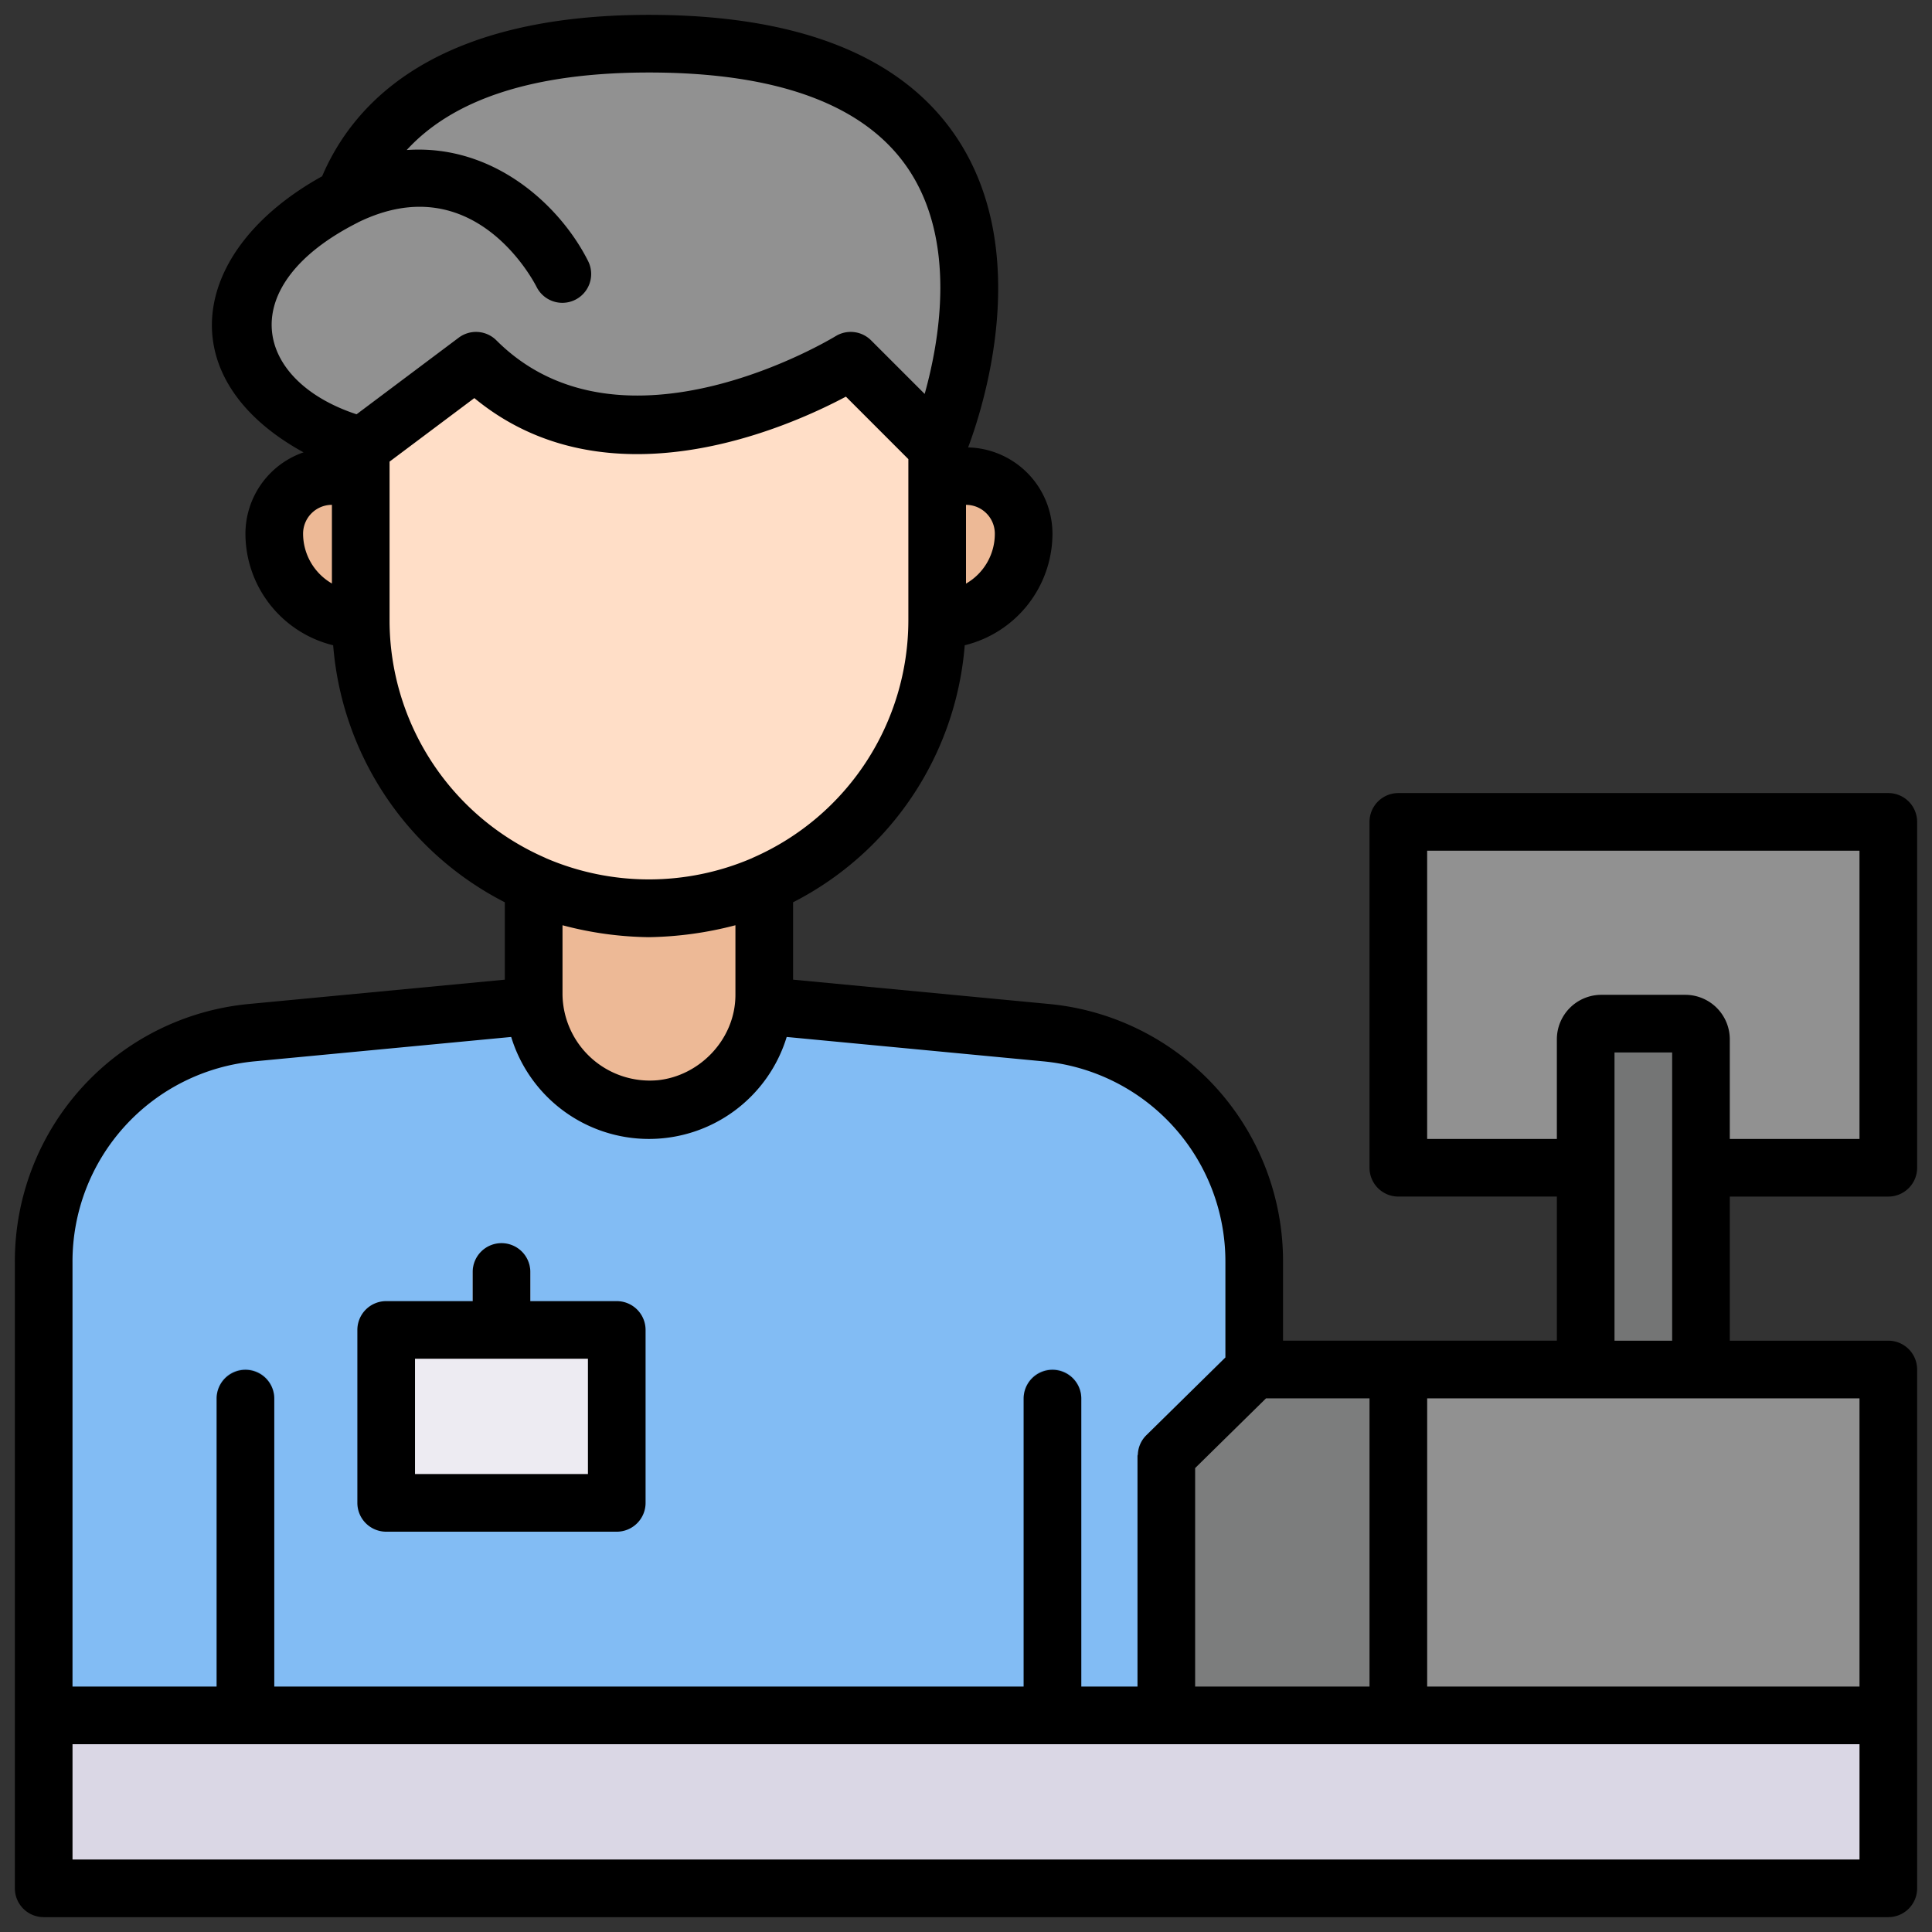 <svg id="Layer_1" height="512" viewBox="0 0 520 520" width="512" xmlns="http://www.w3.org/2000/svg" data-name="Layer 1"><rect x="0" y="0" width="520" height="520" fill="#333333" stroke="none"/><path d="m376.357 368.618h131.89v93.086h-131.89z" fill="#919191"/><rect fill="#919191" height="93.091" rx="15.515" width="131.878" x="376.363" y="221.212"/><path d="m457.813 279.717v88.9h-31.022v-88.9a4.205 4.205 0 0 1 4.209-4.206h22.609a4.219 4.219 0 0 1 4.204 4.206z" fill="#747575"/><path d="m252.229 120.361v46.539a77.575 77.575 0 1 1 -155.15 0v-46.539l31.042-23.261c38.783 38.782 100.847 0 100.847 0z" fill="#ffdec7"/><path d="m337.576 339.67v122.03h-325.818v-122.03a62.076 62.076 0 0 1 56.165-61.75l75.869-7.215h61.75l75.869 7.215a62.076 62.076 0 0 1 56.165 61.75z" fill="#82bcf4"/><path d="m66.057 469.462a7.755 7.755 0 0 1 -7.757-7.762v-85.329a7.758 7.758 0 1 1 15.515 0v85.329a7.756 7.756 0 0 1 -7.758 7.762z" fill="#5b9ad8"/><path d="m283.269 469.462a7.756 7.756 0 0 1 -7.758-7.758v-85.333a7.758 7.758 0 1 1 15.515 0v85.329a7.755 7.755 0 0 1 -7.757 7.762z" fill="#5b9ad8"/><path d="m252.242 120.364-23.272-23.273s-62.061 38.788-100.848 0l-31.031 23.273c-47.98-19.087-35.323-51.932-4.266-67.413a54.368 54.368 0 0 1 11.946-19.084c12.723-12.955 34.289-22.109 69.9-22.109 124.35 0 77.571 108.606 77.571 108.606z" fill="#919191"/><path d="m275.511 143.643a23.268 23.268 0 0 1 -23.282 23.257v-38.779h7.76a15.525 15.525 0 0 1 15.522 15.522z" fill="#edb996"/><path d="m97.079 128.121v38.779a23.256 23.256 0 0 1 -23.261-23.261 15.509 15.509 0 0 1 15.521-15.522z" fill="#edb996"/><path d="m134.978 365.712a7.756 7.756 0 0 1 -7.758-7.758v-15.515a7.758 7.758 0 0 1 15.515 0v15.515a7.755 7.755 0 0 1 -7.757 7.758z" fill="#dad7e5"/><path d="m103.956 357.955h62.043v46.543h-62.043z" fill="#edebf2"/><path d="m205.686 238.012v29.759c0 1.01-.063 1.935-.147 2.945a31.014 31.014 0 0 1 -61.749 0c-.084-1.01-.168-1.935-.168-2.945v-29.759a77.577 77.577 0 0 0 62.064 0z" fill="#edb996"/><path d="m11.754 461.704h496.493v46.543h-496.493z" fill="#dad7e5"/><path d="m376.357 368.618v93.086h-62.443v-69.825l23.661-23.261z" fill="#7c7d7d"/><path d="m103.942 412.258h62.058a7.758 7.758 0 0 0 7.757-7.758v-46.545a7.757 7.757 0 0 0 -7.757-7.755h-23.262v-7.76a7.758 7.758 0 1 0 -15.515 0v7.76h-23.281a7.757 7.757 0 0 0 -7.757 7.758v46.542a7.758 7.758 0 0 0 7.757 7.758zm7.758-46.546h46.545v31.031h-46.545z"/><path d="m508.242 322.06a7.757 7.757 0 0 0 7.758-7.76v-93.088a7.757 7.757 0 0 0 -7.758-7.757h-131.878a7.758 7.758 0 0 0 -7.758 7.757v93.088a7.758 7.758 0 0 0 7.758 7.757h42.667v38.788h-73.7v-21.17a69.542 69.542 0 0 0 -63.189-69.47l-68.684-6.53v-20.823a85.248 85.248 0 0 0 46.2-69.176 30.972 30.972 0 0 0 23.614-30.039 23.278 23.278 0 0 0 -22.7-23.214c4.28-11.423 17.309-52.423-2.898-83.123-14.562-22.1-42.481-33.3-83.006-33.3-56.739 0-79.213 22.963-87.968 43.443-35.874 19.888-41.2 54.436-5 74.307a23.2 23.2 0 0 0 -15.641 21.887 30.973 30.973 0 0 0 23.614 30.039 85.248 85.248 0 0 0 46.2 69.176v20.826l-68.71 6.53a69.545 69.545 0 0 0 -63.163 69.47v168.564a7.758 7.758 0 0 0 7.759 7.758h496.483a7.757 7.757 0 0 0 7.758-7.758v-139.636a7.758 7.758 0 0 0 -7.758-7.758h-42.666v-38.788zm-124.12-15.515v-77.575h116.363v77.575h-34.909v-26.825a11.985 11.985 0 0 0 -11.97-11.962h-22.613a11.977 11.977 0 0 0 -11.962 11.962v26.825zm-15.516 147.394h-46.933v-58.807l9.651-9.493 9.433-9.276h27.849zm-170.666-204.908v18.727c0 12.006-9.7 21.89-21 22.992a23.5 23.5 0 0 1 -25.54-22.992v-18.727a94.511 94.511 0 0 0 23.273 3.211 97.316 97.316 0 0 0 23.267-3.211zm69.818-105.394a15.446 15.446 0 0 1 -7.758 13.444v-21.2a7.757 7.757 0 0 1 7.758 7.756zm-171.472-83.727c.023-.012.038-.035.061-.047 31.263-15.327 47.431 16.075 48.105 17.423a7.758 7.758 0 0 0 13.879-6.935c-7.423-14.851-25.265-31.621-48.862-29.972 12.677-13.838 34.48-20.863 65.2-20.863 34.909 0 58.492 8.828 69.989 26.244 12.753 19.324 8.331 45.529 4.22 60.268l-14.423-14.421a7.758 7.758 0 0 0 -9.588-1.1c-.574.326-57.359 35-91.26 1.1a7.758 7.758 0 0 0 -10.139-.722l-27.5 20.623c-27.616-9.101-33.31-34.594.318-51.598zm-14.709 83.727a7.758 7.758 0 0 1 7.758-7.758v21.171a15.515 15.515 0 0 1 -7.758-13.413zm23.273 23.272v-42.664l22.815-17.1c17.854 14.724 38.824 16.77 57.347 14.064s34.6-10.165 42.663-14.451l5.785 5.787 11.026 11.031v43.333a69.8 69.8 0 0 1 -41.743 63.9c-.056.023-.1.053-.158.077-.092.04-.179.091-.271.13a70.168 70.168 0 0 1 -55.293 0c-.092-.04-.178-.09-.27-.13-.054-.024-.1-.054-.159-.077a69.8 69.8 0 0 1 -41.742-63.9zm-36.206 118.739 68.944-6.55a38.764 38.764 0 0 0 74.151 0l68.927 6.552a54.1 54.1 0 0 1 49.151 54.03v25.68l-21.341 20.992a7.686 7.686 0 0 0 -2.224 5.063c-.01.16-.094.3-.094.463v62.061h-15.127v-77.576a7.758 7.758 0 0 0 -15.515 0v77.576h-201.697v-77.576a7.758 7.758 0 0 0 -15.515 0v77.576h-38.789v-114.261a54.1 54.1 0 0 1 49.129-54.03zm431.841 214.836h-480.968v-31.026h480.968zm0-46.545h-116.363v-77.576h116.363zm-65.939-93.091v-77.575h15.515v77.575z"/></svg>